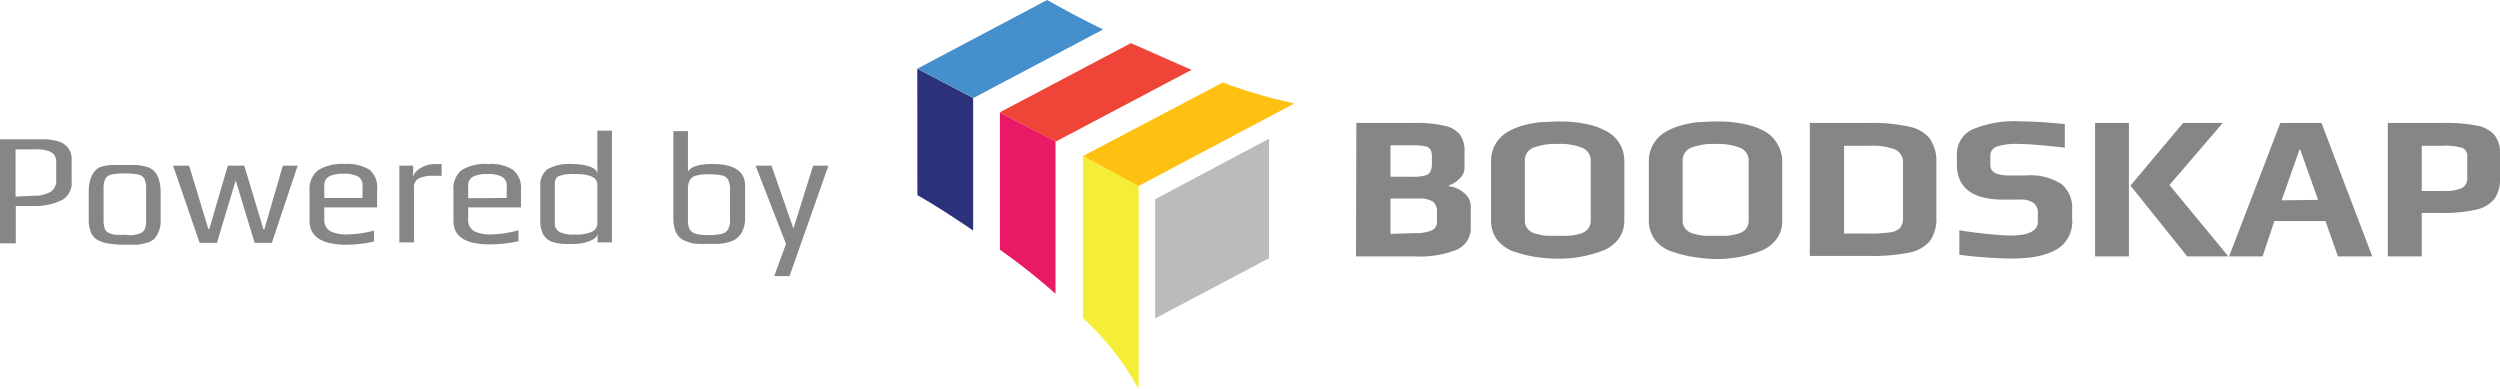 <svg xmlns="http://www.w3.org/2000/svg" viewBox="0 0 212.15 33"><defs><style>.cls-1{opacity:0.6;}.cls-2{fill:#363636;}.cls-3{fill:#ea1965;}.cls-3,.cls-4,.cls-5,.cls-6,.cls-7,.cls-8{isolation:isolate;}.cls-4{fill:#ef4438;}.cls-5{fill:#2b317b;}.cls-6{fill:#458fcd;}.cls-7{fill:#f5ee39;}.cls-8{fill:#fec112;}.cls-9{fill:#bbb;}</style></defs><g id="Layer_2" data-name="Layer 2"><g id="Layer_1-2" data-name="Layer 1"><g class="cls-1"><path class="cls-2" d="M0,11.82H2.92c.41,0,.75,0,1,0a6.63,6.63,0,0,1,.81.12,1.85,1.85,0,0,1,.71.29,1.53,1.53,0,0,1,.46.51,1.55,1.55,0,0,1,.18.78v1.83A1.68,1.68,0,0,1,5.22,17a5.4,5.4,0,0,1-2.55.48H1.34v3.17H0Zm2.85,4.79a2.72,2.72,0,0,0,1.4-.31,1.07,1.07,0,0,0,.52-1V13.72a.94.94,0,0,0-.19-.6A1.09,1.09,0,0,0,4,12.78a4.32,4.32,0,0,0-.57-.1,5.22,5.22,0,0,0-.62,0H1.32v4Z"/><path class="cls-2" d="M9.28,20.68a3.33,3.33,0,0,1-.89-.26,1.33,1.33,0,0,1-.66-.66,3,3,0,0,1-.2-1.22V16.26a3.5,3.5,0,0,1,.15-1.07,1.79,1.79,0,0,1,.4-.71,1.2,1.2,0,0,1,.62-.36A3.64,3.64,0,0,1,9.56,14c.34,0,.68,0,1,0s.84,0,1.08,0a5.06,5.06,0,0,1,.78.15,1.49,1.49,0,0,1,.66.36,1.89,1.89,0,0,1,.4.71,3.59,3.59,0,0,1,.15,1.09v2.28a2.29,2.29,0,0,1-.54,1.68,1.44,1.44,0,0,1-.63.33,4.13,4.13,0,0,1-.85.17l-1.05,0A10.56,10.56,0,0,1,9.28,20.68Zm2.16-.76a1.65,1.65,0,0,0,.51-.15.65.65,0,0,0,.35-.36,1.89,1.89,0,0,0,.1-.7V16.06a2,2,0,0,0-.15-.89.76.76,0,0,0-.51-.36,5.29,5.29,0,0,0-1.14-.09,5.23,5.23,0,0,0-1.14.09.8.8,0,0,0-.52.36,2,2,0,0,0-.15.89v2.65a1.86,1.86,0,0,0,.11.7.59.59,0,0,0,.35.36,1.5,1.5,0,0,0,.51.15,8.14,8.14,0,0,0,.84,0Q11.17,20,11.44,19.92Z"/><path class="cls-2" d="M14.69,14.06h1.36l1.63,5.38h.08l1.57-5.38h1.4l1.62,5.38h.09L24,14.06h1.26l-2.19,6.55H21.61L20,15.31l-1.59,5.3H16.94Z"/><path class="cls-2" d="M26.27,18.74V16.15A2,2,0,0,1,27,14.44a3.82,3.82,0,0,1,2.26-.52,3.53,3.53,0,0,1,2.12.5A2,2,0,0,1,32,16.15V17.6H27.52v1a1.07,1.07,0,0,0,.48,1,3,3,0,0,0,1.49.29,9.25,9.25,0,0,0,2.25-.32v.93a11.63,11.63,0,0,1-2.41.27C27.29,20.74,26.27,20.08,26.27,18.74Zm4.49-1.94v-1a.87.87,0,0,0-.37-.82,2.49,2.49,0,0,0-1.24-.23,2.54,2.54,0,0,0-1.24.23.86.86,0,0,0-.39.82v1Z"/><path class="cls-2" d="M33.89,14.06h1.17v1.07a.83.83,0,0,1,.27-.59,2,2,0,0,1,.71-.45,2.29,2.29,0,0,1,.84-.17h.6v1h-.69a2.68,2.68,0,0,0-1.27.23.84.84,0,0,0-.39.8v4.62H33.89Z"/><path class="cls-2" d="M38.48,18.74V16.15a2,2,0,0,1,.69-1.71,3.82,3.82,0,0,1,2.26-.52,3.53,3.53,0,0,1,2.12.5,2,2,0,0,1,.66,1.73V17.6H39.73v1a1.07,1.07,0,0,0,.48,1,3,3,0,0,0,1.49.29A9.32,9.32,0,0,0,44,19.54v.93a11.63,11.63,0,0,1-2.41.27C39.5,20.74,38.48,20.08,38.48,18.74ZM43,16.8v-1A.87.87,0,0,0,42.6,15a2.49,2.49,0,0,0-1.24-.23,2.54,2.54,0,0,0-1.24.23.86.86,0,0,0-.39.82v1Z"/><path class="cls-2" d="M46.92,20.55a1.46,1.46,0,0,1-.82-.65,2.5,2.5,0,0,1-.25-1.24V15.78a1.62,1.62,0,0,1,.63-1.43,3.73,3.73,0,0,1,2.07-.43,4.48,4.48,0,0,1,1.5.22c.41.14.63.35.64.62h0l0-1.67v-2h1.24v9.48H50.71v-.77c0,.24-.19.45-.59.62a3.84,3.84,0,0,1-1.64.28A5,5,0,0,1,46.92,20.55Zm3.31-.88a.79.79,0,0,0,.46-.78V15.65c0-.58-.61-.88-1.84-.88a3.85,3.85,0,0,0-1.43.17c-.23.1-.34.34-.34.71v3.24a.82.82,0,0,0,.38.78,2.53,2.53,0,0,0,1.28.23A3.41,3.41,0,0,0,50.23,19.67Z"/><path class="cls-2" d="M58.92,20.67a3.39,3.39,0,0,1-.89-.28c-.6-.28-.89-.92-.89-1.92V11.13h1.24v2.74c0,.23,0,.49,0,.78,0-.21.24-.38.58-.53a4.53,4.53,0,0,1,1.52-.2c1.83,0,2.75.62,2.75,1.86v2.69a2.57,2.57,0,0,1-.17,1,1.65,1.65,0,0,1-1.13,1.05,3.85,3.85,0,0,1-.86.17,8.46,8.46,0,0,1-.94,0A7.66,7.66,0,0,1,58.92,20.67Zm2.32-.83a.83.83,0,0,0,.54-.37,1.59,1.59,0,0,0,.17-.82V16.07a1.66,1.66,0,0,0-.17-.83.79.79,0,0,0-.54-.36,5.23,5.23,0,0,0-1.11-.09,3.65,3.65,0,0,0-1.05.11.88.88,0,0,0-.54.38,1.58,1.58,0,0,0-.16.79v2.58a1.73,1.73,0,0,0,.15.82.84.84,0,0,0,.53.37,4.2,4.2,0,0,0,1.08.11A4.38,4.38,0,0,0,61.24,19.84Z"/><path class="cls-2" d="M66.7,20.7l-2.58-6.64h1.35l1.86,5.34h0L69,14.06H70.3L67,23.43h-1.3Z"/></g><g class="cls-1"><path class="cls-2" d="M115.1,10.43h4.84a11.16,11.16,0,0,1,2.64.24,2.27,2.27,0,0,1,1.31.75,2.33,2.33,0,0,1,.39,1.44v1.39a1.25,1.25,0,0,1-.4.89,2.09,2.09,0,0,1-.92.58v.09a2.21,2.21,0,0,1,1.27.56,1.45,1.45,0,0,1,.58,1.11v1.75a2,2,0,0,1-1.16,1.95,8.46,8.46,0,0,1-3.58.58h-5ZM119.94,15a3.56,3.56,0,0,0,1-.11.7.7,0,0,0,.45-.34,1.5,1.5,0,0,0,.12-.68v-.56a1.31,1.31,0,0,0-.11-.6.64.64,0,0,0-.45-.29,4.68,4.68,0,0,0-1.08-.09H118V15Zm.07,4.78a3.51,3.51,0,0,0,1.49-.23.75.75,0,0,0,.44-.73V18a1.05,1.05,0,0,0-.34-.89,2.07,2.07,0,0,0-1.2-.26H118v3Z"/><path class="cls-2" d="M130.34,21.81a10.09,10.09,0,0,1-1.73-.42,3.1,3.1,0,0,1-1.53-1,2.7,2.7,0,0,1-.55-1.72V13.7a2.89,2.89,0,0,1,.39-1.5,3,3,0,0,1,1-1,5.57,5.57,0,0,1,1.36-.56,8.4,8.4,0,0,1,1.51-.28c.43,0,.89-.05,1.36-.05s1.06,0,1.48.06a11.31,11.31,0,0,1,1.4.25,5.81,5.81,0,0,1,1.45.6,2.84,2.84,0,0,1,1.36,2.53v4.95a2.56,2.56,0,0,1-.52,1.62,3.13,3.13,0,0,1-1.45,1,10.37,10.37,0,0,1-3.72.63A13,13,0,0,1,130.34,21.81ZM133.23,20a4.67,4.67,0,0,0,.86-.17,1.2,1.2,0,0,0,.67-.41,1.13,1.13,0,0,0,.23-.72v-5a1.17,1.17,0,0,0-.68-1.14,4.92,4.92,0,0,0-2.12-.34,5.08,5.08,0,0,0-2.11.33,1.16,1.16,0,0,0-.68,1.15v5a1.08,1.08,0,0,0,.24.72,1.22,1.22,0,0,0,.69.41,4.67,4.67,0,0,0,.86.17,10,10,0,0,0,1,0A9.7,9.7,0,0,0,133.23,20Z"/><path class="cls-2" d="M143.74,21.81a10,10,0,0,1-1.74-.42,3.1,3.1,0,0,1-1.53-1,2.76,2.76,0,0,1-.55-1.72V13.7a2.81,2.81,0,0,1,.4-1.5,2.94,2.94,0,0,1,1-1,5.57,5.57,0,0,1,1.36-.56,8.24,8.24,0,0,1,1.51-.28c.43,0,.88-.05,1.36-.05s1.06,0,1.47.06a10.69,10.69,0,0,1,1.4.25,5.74,5.74,0,0,1,1.46.6,2.76,2.76,0,0,1,.95,1,2.88,2.88,0,0,1,.41,1.56v4.95a2.56,2.56,0,0,1-.53,1.62,3.15,3.15,0,0,1-1.44,1,10.4,10.4,0,0,1-3.72.63A13,13,0,0,1,143.74,21.81ZM146.63,20a4.67,4.67,0,0,0,.86-.17,1.24,1.24,0,0,0,.67-.41,1.13,1.13,0,0,0,.23-.72v-5a1.17,1.17,0,0,0-.68-1.14,5,5,0,0,0-2.12-.34,5.14,5.14,0,0,0-2.12.33,1.17,1.17,0,0,0-.68,1.15v5a1.08,1.08,0,0,0,.24.72,1.25,1.25,0,0,0,.7.41,4.67,4.67,0,0,0,.86.17,9.7,9.7,0,0,0,1,0A10,10,0,0,0,146.63,20Z"/><path class="cls-2" d="M153.58,10.43h5.08a14.37,14.37,0,0,1,3.31.31,3.06,3.06,0,0,1,1.78,1,3.4,3.4,0,0,1,.57,2.08v4.61a3.27,3.27,0,0,1-.53,2,3,3,0,0,1-1.75,1,15.43,15.43,0,0,1-3.37.29h-5.09Zm5,9.39a11.26,11.26,0,0,0,1.78-.1,1.53,1.53,0,0,0,.87-.37,1.27,1.27,0,0,0,.26-.87V13.82a1.15,1.15,0,0,0-.67-1.13,5.35,5.35,0,0,0-2.14-.32h-2.19v7.45Z"/><path class="cls-2" d="M166.27,21.62V19.54a36.53,36.53,0,0,0,4.27.45c1.6,0,2.39-.39,2.39-1.17v-.73a1,1,0,0,0-.34-.85,1.85,1.85,0,0,0-1.22-.3H170c-2.62,0-3.94-1-3.94-3v-.83A2.31,2.31,0,0,1,167.34,11a9.15,9.15,0,0,1,4.14-.7c1,0,2.23.08,3.74.23v2c-1.86-.21-3.13-.31-3.83-.31a5.53,5.53,0,0,0-1.95.22.81.81,0,0,0-.54.77V14c0,.6.53.89,1.59.89h1.43a4.82,4.82,0,0,1,3,.72,2.56,2.56,0,0,1,.92,2.18v.75a2.73,2.73,0,0,1-1.52,2.74,6,6,0,0,1-1.63.51,13.23,13.23,0,0,1-2.15.15A37.15,37.15,0,0,1,166.27,21.62Z"/><path class="cls-2" d="M177.79,10.43h2.87V21.76h-2.87Zm3,5.32,4.47-5.32h3.37l-4.53,5.27,5,6.06h-3.49Z"/><path class="cls-2" d="M193.51,10.43H197l4.31,11.33H198.4l-1.06-3H193l-1,3h-2.84Zm3.2,6.53L195.2,12.7h-.07L193.62,17Z"/><path class="cls-2" d="M202.63,10.43h4.79a13.43,13.43,0,0,1,2.77.23,2.62,2.62,0,0,1,1.49.79,2.44,2.44,0,0,1,.47,1.58v2.15a2.69,2.69,0,0,1-.51,1.74,2.79,2.79,0,0,1-1.6.89,12.89,12.89,0,0,1-2.95.26h-1.58v3.69h-2.88Zm4.7,5.78a3.67,3.67,0,0,0,1.58-.25.91.91,0,0,0,.46-.87V13.28a.72.72,0,0,0-.44-.74,5.25,5.25,0,0,0-1.64-.17h-1.78v3.84Z"/></g><path class="cls-3" d="M89.57,24.93a51.7,51.7,0,0,0-4.72-3.74V9.53L89.57,12Z"/><polygon class="cls-4" points="95.97 3.66 101.11 5.93 89.58 12.02 84.85 9.53 95.97 3.66"/><path class="cls-5" d="M77.84,5.83l4.74,2.48V19.56c-1.73-1.17-3.35-2.23-4.73-3Z"/><path class="cls-6" d="M88.86,0c1.43.81,3,1.65,4.75,2.5l-11,5.81L77.84,5.83Z"/><path class="cls-7" d="M96.62,15.72V33a23.34,23.34,0,0,0-4.72-6V13.24Z"/><path class="cls-8" d="M103.77,7a43.72,43.72,0,0,0,6.07,1.78l-13.22,7L91.9,13.24Z"/><polygon class="cls-9" points="98.03 27.02 107.69 21.91 107.69 11.77 98.03 16.9 98.03 27.02"/></g></g></svg>